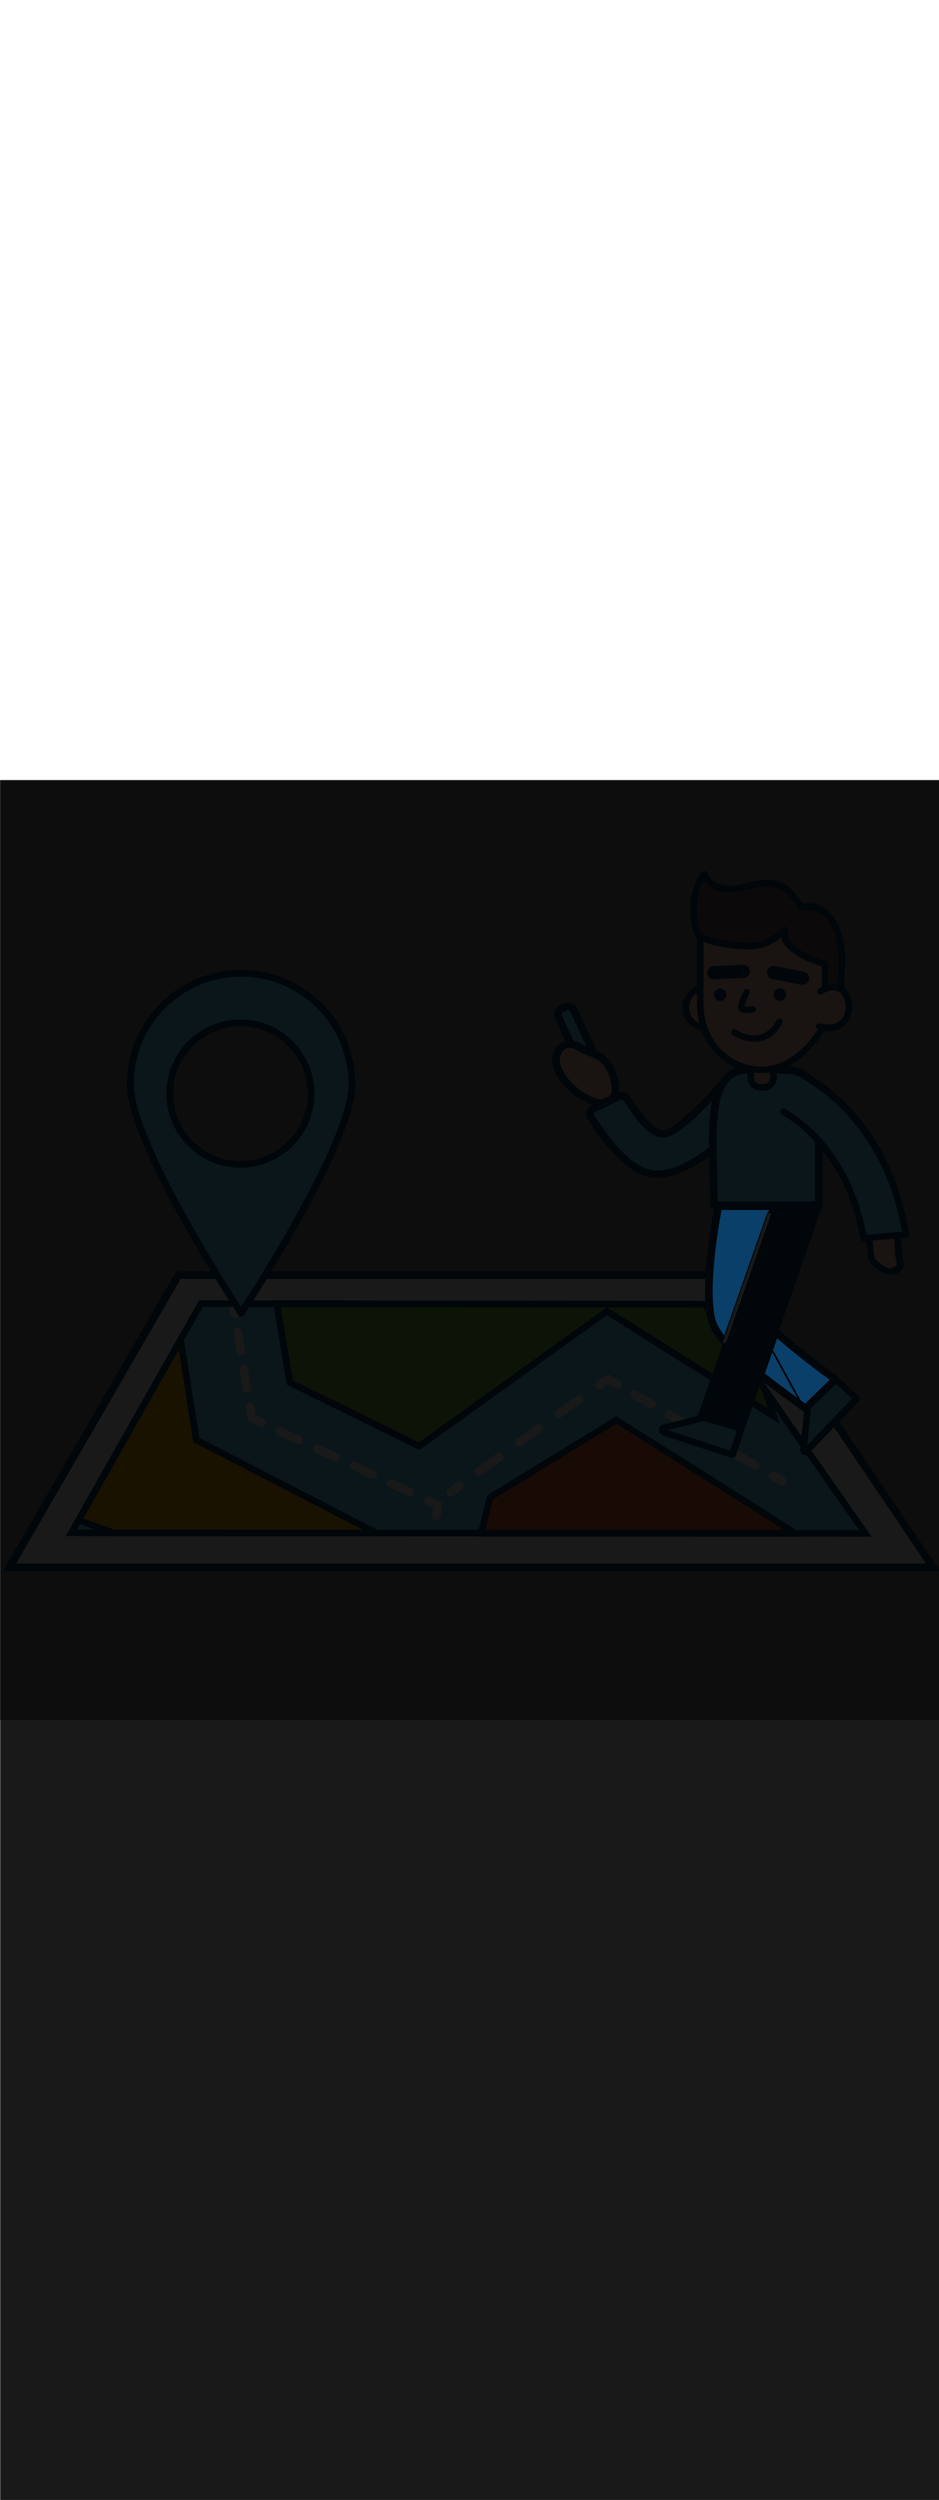 <ns0:svg xmlns:ns0="http://www.w3.org/2000/svg" version="1.1" id="Layer_1" x="0px" y="0px" viewBox="0 0 500 500" style="width: 188px;" xml:space="preserve" data-imageid="navigation-8" imageName="Navigation" class="illustrations_image"><ns0:rect x="0" y="0" width="500" height="500" fill="#808080" stroke="none"/><ns0:defs><ns0:mask id="spotlight-mask"><ns0:rect x="0" y="0" width="100%" height="100%" fill="white" opacity="0.9" /><ns0:style type="text/css" fill="black" /><ns0:style type="text/css" style="" fill="black" /><ns0:path class="st1_navigation-8" d="M 409.198 229.532 L 409.49 228.7 L 384.273 228.7 L 384.211 229.016 L 384.088 229.651 L 383.966 230.297 L 383.843 230.953 L 383.72 231.619 L 383.598 232.294 L 383.475 232.979 L 383.353 233.672 L 383.231 234.374 L 383.11 235.084 L 382.989 235.802 L 382.868 236.528 L 382.749 237.261 L 382.63 238.001 L 382.512 238.748 L 382.395 239.501 L 382.28 240.26 L 382.165 241.025 L 382.051 241.795 L 381.939 242.57 L 381.828 243.351 L 381.719 244.135 L 381.611 244.924 L 381.505 245.716 L 381.401 246.513 L 381.299 247.312 L 381.198 248.114 L 381.1 248.919 L 381.003 249.726 L 380.909 250.535 L 380.817 251.345 L 380.727 252.157 L 380.64 252.97 L 380.555 253.784 L 380.473 254.598 L 380.394 255.411 L 380.317 256.225 L 380.244 257.038 L 380.173 257.85 L 380.105 258.661 L 380.041 259.471 L 379.979 260.278 L 379.921 261.084 L 379.866 261.887 L 379.815 262.687 L 379.768 263.484 L 379.724 264.277 L 379.683 265.067 L 379.647 265.853 L 379.614 266.634 L 379.586 267.411 L 379.561 268.183 L 379.541 268.949 L 379.525 269.709 L 379.513 270.464 L 379.506 271.212 L 379.503 271.954 L 379.505 272.689 L 379.512 273.416 L 379.523 274.136 L 379.539 274.848 L 379.56 275.552 L 379.586 276.247 L 379.617 276.933 L 379.653 277.61 L 379.695 278.278 L 379.741 278.936 L 379.794 279.583 L 379.851 280.22 L 379.915 280.846 L 379.983 281.461 L 380.058 282.065 L 380.139 282.656 L 380.225 283.236 L 380.317 283.802 L 380.415 284.356 L 380.52 284.897 L 380.63 285.425 L 380.747 285.938 L 380.869 286.437 L 380.998 286.922 L 381.134 287.391 L 381.276 287.845 L 381.396 288.202 L 381.529 288.562 L 381.673 288.926 L 381.83 289.294 L 381.999 289.666 L 382.18 290.042 L 382.372 290.422 L 382.576 290.805 L 382.791 291.192 L 383.017 291.582 L 383.254 291.976 L 383.502 292.373 L 383.761 292.772 L 384.03 293.175 L 384.309 293.581 L 384.598 293.989 L 384.896 294.4 L 385.205 294.814 L 385.522 295.23 L 385.633 295.372 L 385.825 294.825 L 386.543 292.78 L 386.783 292.098 L 387.74 289.371 L 387.98 288.689 L 388.219 288.007 L 388.459 287.325 L 389.416 284.598 L 389.656 283.916 L 390.374 281.871 L 390.613 281.189 L 390.852 280.507 L 392.289 276.416 L 392.528 275.734 L 393.007 274.371 L 393.246 273.689 L 393.486 273.007 L 393.725 272.325 L 394.922 268.916 L 395.162 268.234 L 395.64 266.871 L 395.88 266.189 L 396.359 264.825 L 396.598 264.143 L 397.795 260.734 L 398.034 260.053 L 398.274 259.371 L 398.513 258.689 L 398.992 257.325 L 399.231 256.643 L 399.949 254.598 L 400.189 253.916 L 400.428 253.234 L 400.668 252.553 L 401.386 250.507 L 401.625 249.825 L 401.865 249.143 L 402.104 248.462 L 402.583 247.098 L 402.822 246.416 L 403.301 245.053 L 403.54 244.371 L 403.78 243.689 L 404.019 243.007 L 404.737 240.962 L 404.977 240.28 L 405.216 239.598 L 406.174 236.871 L 406.413 236.189 L 406.652 235.507 L 407.61 232.78 L 407.849 232.098 L 408.089 231.416 L 408.322 230.753 L 408.322 230.752 L 408.325 230.74 L 408.328 230.731 L 408.332 230.719 L 408.335 230.709 L 408.339 230.697 L 408.342 230.688 L 408.346 230.676 L 408.349 230.667 L 408.353 230.655 L 408.357 230.646 L 408.361 230.634 L 408.365 230.626 L 408.37 230.614 L 408.374 230.605 L 408.379 230.594 L 408.382 230.585 L 408.388 230.574 L 408.392 230.565 L 408.397 230.554 L 408.401 230.546 L 408.407 230.534 L 408.411 230.526 L 408.417 230.515 L 408.421 230.507 L 408.428 230.496 L 408.432 230.488 L 408.438 230.477 L 408.443 230.469 L 408.449 230.458 L 408.454 230.451 L 408.461 230.44 L 408.466 230.432 L 408.473 230.422 L 408.477 230.414 L 408.485 230.404 L 408.49 230.396 L 408.497 230.386 L 408.502 230.379 L 408.51 230.369 L 408.515 230.362 L 408.522 230.351 L 408.528 230.344 L 408.536 230.334 L 408.541 230.328 L 408.549 230.318 L 408.554 230.311 L 408.563 230.301 L 408.568 230.295 L 408.577 230.285 L 408.582 230.279 L 408.591 230.269 L 408.597 230.263 L 408.605 230.253 L 408.611 230.247 L 408.62 230.238 L 408.626 230.232 L 408.635 230.223 L 408.641 230.217 L 408.65 230.208 L 408.656 230.202 L 408.666 230.193 L 408.672 230.187 L 408.682 230.179 L 408.688 230.173 L 408.698 230.164 L 408.704 230.159 L 408.714 230.151 L 408.72 230.145 L 408.73 230.137 L 408.737 230.132 L 408.747 230.124 L 408.753 230.119 L 408.764 230.11 L 408.77 230.106 L 408.781 230.098 L 408.787 230.093 L 408.798 230.085 L 408.805 230.08 L 408.816 230.073 L 408.822 230.068 L 408.833 230.061 L 408.84 230.056 L 408.851 230.049 L 408.858 230.045 L 408.869 230.038 L 408.876 230.033 L 408.888 230.026 L 408.895 230.022 L 408.906 230.015 L 408.913 230.011 L 408.925 230.005 L 408.932 230.001 L 408.944 229.995 L 408.951 229.991 L 408.963 229.985 L 408.97 229.981 L 408.982 229.975 L 408.99 229.971 L 409.002 229.965 L 409.009 229.962 L 409.022 229.956 L 409.029 229.953 L 409.042 229.947 L 409.049 229.944 L 409.054 229.942 L 409.198 229.532 Z M 422.181 326.906 L 422.655 327.252 L 423.123 327.595 L 423.586 327.933 L 424.043 328.267 L 424.446 328.561 L 411.214 304.509 L 411.09 304.865 L 410.672 306.065 L 410.254 307.265 L 409.836 308.465 L 409.418 309.665 L 408.999 310.865 L 408.581 312.065 L 408.163 313.265 L 407.745 314.465 L 407.319 315.687 L 407.547 315.867 L 408.091 316.295 L 408.635 316.722 L 409.18 317.146 L 409.724 317.569 L 410.267 317.99 L 410.81 318.408 L 411.351 318.825 L 411.892 319.239 L 412.431 319.65 L 412.969 320.059 L 413.505 320.466 L 414.04 320.87 L 414.572 321.271 L 415.102 321.669 L 415.63 322.065 L 416.155 322.457 L 416.677 322.847 L 417.196 323.233 L 417.712 323.616 L 418.225 323.996 L 418.734 324.373 L 419.239 324.745 L 419.74 325.115 L 420.237 325.481 L 420.73 325.843 L 421.219 326.201 L 421.702 326.556 L 422.181 326.906 Z M 414.933 297.955 L 414.375 297.47 L 414.374 297.469 L 413.832 296.996 L 413.599 297.665 L 413.181 298.865 L 412.763 300.065 L 412.345 301.265 L 411.927 302.465 L 411.657 303.239 L 426.358 329.961 L 426.407 329.996 L 426.48 330.051 L 426.554 330.105 L 426.628 330.159 L 426.701 330.213 L 426.774 330.266 L 426.847 330.32 L 426.92 330.373 L 426.992 330.427 L 427.065 330.48 L 427.137 330.533 L 427.209 330.586 L 427.28 330.638 L 427.352 330.691 L 427.423 330.743 L 427.494 330.796 L 427.565 330.848 L 427.636 330.9 L 427.706 330.952 L 427.776 331.003 L 427.846 331.055 L 427.916 331.106 L 427.986 331.157 L 428.055 331.209 L 428.124 331.259 L 428.193 331.31 L 428.262 331.361 L 428.331 331.411 L 428.399 331.462 L 428.467 331.512 L 428.535 331.562 L 428.603 331.612 L 428.67 331.661 L 428.709 331.69 L 428.856 331.548 L 429.007 331.401 L 429.159 331.255 L 429.31 331.108 L 429.462 330.962 L 429.613 330.815 L 429.765 330.669 L 429.916 330.522 L 430.068 330.376 L 430.219 330.229 L 430.371 330.083 L 430.522 329.936 L 430.674 329.79 L 430.825 329.644 L 430.977 329.497 L 431.128 329.351 L 431.28 329.204 L 431.583 328.911 L 431.734 328.765 L 431.886 328.618 L 432.037 328.472 L 432.189 328.325 L 432.34 328.179 L 432.492 328.032 L 432.643 327.886 L 432.795 327.739 L 432.946 327.593 L 433.098 327.447 L 433.249 327.3 L 433.401 327.154 L 433.552 327.007 L 433.704 326.861 L 433.856 326.714 L 434.007 326.568 L 434.159 326.421 L 434.31 326.275 L 434.462 326.128 L 434.765 325.835 L 434.916 325.689 L 435.068 325.543 L 435.219 325.396 L 435.371 325.25 L 435.522 325.103 L 435.674 324.957 L 435.825 324.81 L 435.977 324.664 L 436.128 324.517 L 436.28 324.371 L 436.431 324.224 L 436.583 324.078 L 436.734 323.931 L 436.886 323.785 L 437.037 323.638 L 437.189 323.492 L 437.34 323.346 L 437.643 323.053 L 437.795 322.906 L 437.946 322.76 L 438.098 322.613 L 438.249 322.467 L 438.401 322.32 L 438.552 322.174 L 438.704 322.027 L 438.856 321.881 L 439.007 321.734 L 439.159 321.588 L 439.31 321.442 L 439.462 321.295 L 439.613 321.149 L 439.765 321.002 L 439.916 320.856 L 440.068 320.709 L 440.219 320.563 L 440.371 320.416 L 440.522 320.27 L 440.825 319.977 L 440.977 319.83 L 441.128 319.684 L 441.28 319.537 L 441.431 319.391 L 441.583 319.245 L 441.767 319.067 L 441.476 318.854 L 441.475 318.854 L 440.952 318.471 L 440.951 318.471 L 440.423 318.084 L 440.422 318.083 L 439.888 317.691 L 439.888 317.691 L 439.349 317.294 L 439.349 317.293 L 438.805 316.892 L 438.805 316.892 L 438.257 316.486 L 438.256 316.485 L 437.704 316.075 L 437.704 316.075 L 437.147 315.661 L 437.147 315.66 L 436.587 315.242 L 436.586 315.241 L 436.022 314.819 L 436.021 314.819 L 435.454 314.392 L 435.453 314.392 L 434.883 313.962 L 434.882 313.962 L 434.308 313.528 L 434.308 313.528 L 433.731 313.091 L 433.73 313.09 L 433.151 312.65 L 433.15 312.649 L 432.568 312.206 L 432.568 312.205 L 431.984 311.758 L 431.983 311.758 L 431.397 311.308 L 431.396 311.308 L 430.808 310.855 L 430.807 310.854 L 430.217 310.399 L 430.217 310.399 L 429.625 309.94 L 429.625 309.94 L 429.032 309.479 L 429.031 309.479 L 428.438 309.016 L 428.437 309.015 L 427.843 308.55 L 427.842 308.549 L 427.247 308.082 L 427.246 308.081 L 426.65 307.612 L 426.65 307.611 L 426.054 307.14 L 426.053 307.139 L 425.457 306.666 L 425.456 306.665 L 424.86 306.19 L 424.86 306.19 L 424.264 305.713 L 424.263 305.712 L 423.668 305.234 L 423.668 305.234 L 423.073 304.754 L 423.073 304.753 L 422.479 304.273 L 422.478 304.272 L 421.886 303.79 L 421.886 303.79 L 421.295 303.307 L 421.294 303.306 L 420.705 302.823 L 420.704 302.822 L 420.117 302.337 L 420.116 302.337 L 419.53 301.852 L 419.529 301.851 L 418.946 301.365 L 418.945 301.365 L 418.364 300.879 L 418.363 300.878 L 417.785 300.392 L 417.784 300.391 L 417.209 299.905 L 417.208 299.904 L 416.635 299.417 L 416.634 299.416 L 416.065 298.93 L 416.064 298.929 L 415.498 298.443 L 415.497 298.442 L 414.934 297.956 L 414.933 297.955 Z" id="element_49" fill="black" /><ns0:path class="st1_navigation-8" d="M 409.198 229.532 L 409.49 228.7 L 384.273 228.7 L 384.211 229.016 L 384.088 229.651 L 383.966 230.297 L 383.843 230.953 L 383.72 231.619 L 383.598 232.294 L 383.475 232.979 L 383.353 233.672 L 383.231 234.374 L 383.11 235.084 L 382.989 235.802 L 382.868 236.528 L 382.749 237.261 L 382.63 238.001 L 382.512 238.748 L 382.395 239.501 L 382.28 240.26 L 382.165 241.025 L 382.051 241.795 L 381.939 242.57 L 381.828 243.351 L 381.719 244.135 L 381.611 244.924 L 381.505 245.716 L 381.401 246.513 L 381.299 247.312 L 381.198 248.114 L 381.1 248.919 L 381.003 249.726 L 380.909 250.535 L 380.817 251.345 L 380.727 252.157 L 380.64 252.97 L 380.555 253.784 L 380.473 254.598 L 380.394 255.411 L 380.317 256.225 L 380.244 257.038 L 380.173 257.85 L 380.105 258.661 L 380.041 259.471 L 379.979 260.278 L 379.921 261.084 L 379.866 261.887 L 379.815 262.687 L 379.768 263.484 L 379.724 264.277 L 379.683 265.067 L 379.647 265.853 L 379.614 266.634 L 379.586 267.411 L 379.561 268.183 L 379.541 268.949 L 379.525 269.709 L 379.513 270.464 L 379.506 271.212 L 379.503 271.954 L 379.505 272.689 L 379.512 273.416 L 379.523 274.136 L 379.539 274.848 L 379.56 275.552 L 379.586 276.247 L 379.617 276.933 L 379.653 277.61 L 379.695 278.278 L 379.741 278.936 L 379.794 279.583 L 379.851 280.22 L 379.915 280.846 L 379.983 281.461 L 380.058 282.065 L 380.139 282.656 L 380.225 283.236 L 380.317 283.802 L 380.415 284.356 L 380.52 284.897 L 380.63 285.425 L 380.747 285.938 L 380.869 286.437 L 380.998 286.922 L 381.134 287.391 L 381.276 287.845 L 381.396 288.202 L 381.529 288.562 L 381.673 288.926 L 381.83 289.294 L 381.999 289.666 L 382.18 290.042 L 382.372 290.422 L 382.576 290.805 L 382.791 291.192 L 383.017 291.582 L 383.254 291.976 L 383.502 292.373 L 383.761 292.772 L 384.03 293.175 L 384.309 293.581 L 384.598 293.989 L 384.896 294.4 L 385.205 294.814 L 385.522 295.23 L 385.633 295.372 L 385.825 294.825 L 386.543 292.78 L 386.783 292.098 L 387.74 289.371 L 387.98 288.689 L 388.219 288.007 L 388.459 287.325 L 389.416 284.598 L 389.656 283.916 L 390.374 281.871 L 390.613 281.189 L 390.852 280.507 L 392.289 276.416 L 392.528 275.734 L 393.007 274.371 L 393.246 273.689 L 393.486 273.007 L 393.725 272.325 L 394.922 268.916 L 395.162 268.234 L 395.64 266.871 L 395.88 266.189 L 396.359 264.825 L 396.598 264.143 L 397.795 260.734 L 398.034 260.053 L 398.274 259.371 L 398.513 258.689 L 398.992 257.325 L 399.231 256.643 L 399.949 254.598 L 400.189 253.916 L 400.428 253.234 L 400.668 252.553 L 401.386 250.507 L 401.625 249.825 L 401.865 249.143 L 402.104 248.462 L 402.583 247.098 L 402.822 246.416 L 403.301 245.053 L 403.54 244.371 L 403.78 243.689 L 404.019 243.007 L 404.737 240.962 L 404.977 240.28 L 405.216 239.598 L 406.174 236.871 L 406.413 236.189 L 406.652 235.507 L 407.61 232.78 L 407.849 232.098 L 408.089 231.416 L 408.322 230.753 L 408.322 230.752 L 408.325 230.74 L 408.328 230.731 L 408.332 230.719 L 408.335 230.709 L 408.339 230.697 L 408.342 230.688 L 408.346 230.676 L 408.349 230.667 L 408.353 230.655 L 408.357 230.646 L 408.361 230.634 L 408.365 230.626 L 408.37 230.614 L 408.374 230.605 L 408.379 230.594 L 408.382 230.585 L 408.388 230.574 L 408.392 230.565 L 408.397 230.554 L 408.401 230.546 L 408.407 230.534 L 408.411 230.526 L 408.417 230.515 L 408.421 230.507 L 408.428 230.496 L 408.432 230.488 L 408.438 230.477 L 408.443 230.469 L 408.449 230.458 L 408.454 230.451 L 408.461 230.44 L 408.466 230.432 L 408.473 230.422 L 408.477 230.414 L 408.485 230.404 L 408.49 230.396 L 408.497 230.386 L 408.502 230.379 L 408.51 230.369 L 408.515 230.362 L 408.522 230.351 L 408.528 230.344 L 408.536 230.334 L 408.541 230.328 L 408.549 230.318 L 408.554 230.311 L 408.563 230.301 L 408.568 230.295 L 408.577 230.285 L 408.582 230.279 L 408.591 230.269 L 408.597 230.263 L 408.605 230.253 L 408.611 230.247 L 408.62 230.238 L 408.626 230.232 L 408.635 230.223 L 408.641 230.217 L 408.65 230.208 L 408.656 230.202 L 408.666 230.193 L 408.672 230.187 L 408.682 230.179 L 408.688 230.173 L 408.698 230.164 L 408.704 230.159 L 408.714 230.151 L 408.72 230.145 L 408.73 230.137 L 408.737 230.132 L 408.747 230.124 L 408.753 230.119 L 408.764 230.11 L 408.77 230.106 L 408.781 230.098 L 408.787 230.093 L 408.798 230.085 L 408.805 230.08 L 408.816 230.073 L 408.822 230.068 L 408.833 230.061 L 408.84 230.056 L 408.851 230.049 L 408.858 230.045 L 408.869 230.038 L 408.876 230.033 L 408.888 230.026 L 408.895 230.022 L 408.906 230.015 L 408.913 230.011 L 408.925 230.005 L 408.932 230.001 L 408.944 229.995 L 408.951 229.991 L 408.963 229.985 L 408.97 229.981 L 408.982 229.975 L 408.99 229.971 L 409.002 229.965 L 409.009 229.962 L 409.022 229.956 L 409.029 229.953 L 409.042 229.947 L 409.049 229.944 L 409.054 229.942 L 409.198 229.532 Z M 422.181 326.906 L 422.655 327.252 L 423.123 327.595 L 423.586 327.933 L 424.043 328.267 L 424.446 328.561 L 411.214 304.509 L 411.09 304.865 L 410.672 306.065 L 410.254 307.265 L 409.836 308.465 L 409.418 309.665 L 408.999 310.865 L 408.581 312.065 L 408.163 313.265 L 407.745 314.465 L 407.319 315.687 L 407.547 315.867 L 408.091 316.295 L 408.635 316.722 L 409.18 317.146 L 409.724 317.569 L 410.267 317.99 L 410.81 318.408 L 411.351 318.825 L 411.892 319.239 L 412.431 319.65 L 412.969 320.059 L 413.505 320.466 L 414.04 320.87 L 414.572 321.271 L 415.102 321.669 L 415.63 322.065 L 416.155 322.457 L 416.677 322.847 L 417.196 323.233 L 417.712 323.616 L 418.225 323.996 L 418.734 324.373 L 419.239 324.745 L 419.74 325.115 L 420.237 325.481 L 420.73 325.843 L 421.219 326.201 L 421.702 326.556 L 422.181 326.906 Z M 414.933 297.955 L 414.375 297.47 L 414.374 297.469 L 413.832 296.996 L 413.599 297.665 L 413.181 298.865 L 412.763 300.065 L 412.345 301.265 L 411.927 302.465 L 411.657 303.239 L 426.358 329.961 L 426.407 329.996 L 426.48 330.051 L 426.554 330.105 L 426.628 330.159 L 426.701 330.213 L 426.774 330.266 L 426.847 330.32 L 426.92 330.373 L 426.992 330.427 L 427.065 330.48 L 427.137 330.533 L 427.209 330.586 L 427.28 330.638 L 427.352 330.691 L 427.423 330.743 L 427.494 330.796 L 427.565 330.848 L 427.636 330.9 L 427.706 330.952 L 427.776 331.003 L 427.846 331.055 L 427.916 331.106 L 427.986 331.157 L 428.055 331.209 L 428.124 331.259 L 428.193 331.31 L 428.262 331.361 L 428.331 331.411 L 428.399 331.462 L 428.467 331.512 L 428.535 331.562 L 428.603 331.612 L 428.67 331.661 L 428.709 331.69 L 428.856 331.548 L 429.007 331.401 L 429.159 331.255 L 429.31 331.108 L 429.462 330.962 L 429.613 330.815 L 429.765 330.669 L 429.916 330.522 L 430.068 330.376 L 430.219 330.229 L 430.371 330.083 L 430.522 329.936 L 430.674 329.79 L 430.825 329.644 L 430.977 329.497 L 431.128 329.351 L 431.28 329.204 L 431.583 328.911 L 431.734 328.765 L 431.886 328.618 L 432.037 328.472 L 432.189 328.325 L 432.34 328.179 L 432.492 328.032 L 432.643 327.886 L 432.795 327.739 L 432.946 327.593 L 433.098 327.447 L 433.249 327.3 L 433.401 327.154 L 433.552 327.007 L 433.704 326.861 L 433.856 326.714 L 434.007 326.568 L 434.159 326.421 L 434.31 326.275 L 434.462 326.128 L 434.765 325.835 L 434.916 325.689 L 435.068 325.543 L 435.219 325.396 L 435.371 325.25 L 435.522 325.103 L 435.674 324.957 L 435.825 324.81 L 435.977 324.664 L 436.128 324.517 L 436.28 324.371 L 436.431 324.224 L 436.583 324.078 L 436.734 323.931 L 436.886 323.785 L 437.037 323.638 L 437.189 323.492 L 437.34 323.346 L 437.643 323.053 L 437.795 322.906 L 437.946 322.76 L 438.098 322.613 L 438.249 322.467 L 438.401 322.32 L 438.552 322.174 L 438.704 322.027 L 438.856 321.881 L 439.007 321.734 L 439.159 321.588 L 439.31 321.442 L 439.462 321.295 L 439.613 321.149 L 439.765 321.002 L 439.916 320.856 L 440.068 320.709 L 440.219 320.563 L 440.371 320.416 L 440.522 320.27 L 440.825 319.977 L 440.977 319.83 L 441.128 319.684 L 441.28 319.537 L 441.431 319.391 L 441.583 319.245 L 441.767 319.067 L 441.476 318.854 L 441.475 318.854 L 440.952 318.471 L 440.951 318.471 L 440.423 318.084 L 440.422 318.083 L 439.888 317.691 L 439.888 317.691 L 439.349 317.294 L 439.349 317.293 L 438.805 316.892 L 438.805 316.892 L 438.257 316.486 L 438.256 316.485 L 437.704 316.075 L 437.704 316.075 L 437.147 315.661 L 437.147 315.66 L 436.587 315.242 L 436.586 315.241 L 436.022 314.819 L 436.021 314.819 L 435.454 314.392 L 435.453 314.392 L 434.883 313.962 L 434.882 313.962 L 434.308 313.528 L 434.308 313.528 L 433.731 313.091 L 433.73 313.09 L 433.151 312.65 L 433.15 312.649 L 432.568 312.206 L 432.568 312.205 L 431.984 311.758 L 431.983 311.758 L 431.397 311.308 L 431.396 311.308 L 430.808 310.855 L 430.807 310.854 L 430.217 310.399 L 430.217 310.399 L 429.625 309.94 L 429.625 309.94 L 429.032 309.479 L 429.031 309.479 L 428.438 309.016 L 428.437 309.015 L 427.843 308.55 L 427.842 308.549 L 427.247 308.082 L 427.246 308.081 L 426.65 307.612 L 426.65 307.611 L 426.054 307.14 L 426.053 307.139 L 425.457 306.666 L 425.456 306.665 L 424.86 306.19 L 424.86 306.19 L 424.264 305.713 L 424.263 305.712 L 423.668 305.234 L 423.668 305.234 L 423.073 304.754 L 423.073 304.753 L 422.479 304.273 L 422.478 304.272 L 421.886 303.79 L 421.886 303.79 L 421.295 303.307 L 421.294 303.306 L 420.705 302.823 L 420.704 302.822 L 420.117 302.337 L 420.116 302.337 L 419.53 301.852 L 419.529 301.851 L 418.946 301.365 L 418.945 301.365 L 418.364 300.879 L 418.363 300.878 L 417.785 300.392 L 417.784 300.391 L 417.209 299.905 L 417.208 299.904 L 416.635 299.417 L 416.634 299.416 L 416.065 298.93 L 416.064 298.929 L 415.498 298.443 L 415.497 298.442 L 414.934 297.956 L 414.933 297.955 Z" id="element_49" style="" fill="black" /></ns0:mask></ns0:defs><ns0:style type="text/css">
	.st0_navigation-8{fill:#FFFFFF;}
	.st1_navigation-8{fill:#093F68;}
	.st2_navigation-8{fill:#68E1FD;}
	.st3_navigation-8{fill:#70CC40;}
	.st4_navigation-8{fill:#FFBC0E;}
	.st5_navigation-8{fill:#F56132;}
	.st6_navigation-8{fill:#FFC9B0;}
	.st7_navigation-8{fill:#725858;}
</ns0:style>
<ns0:g id="map_navigation-8">
	<ns0:polygon class="st0_navigation-8" points="496.9,418.8 5.1,418.8 95,263.4 391.9,263.4 &#09;" />
	<ns0:path class="st1_navigation-8" d="M500.6,420.8H1.6l92.2-159.4h299.1L500.6,420.8z M8.6,416.8h484.5L390.8,265.4H96.2L8.6,416.8z" />
	<ns0:polygon class="st2_navigation-8 targetColor" points="460.7,400.7 38,400.4 107,278.5 375.6,278.8 &#09;" style="fill: rgb(104, 225, 253);" />
	<ns0:path class="st0_navigation-8" d="M125,286.2c0.1,0,0.3,0,0.4,0c1.3-0.2,2.1-1.4,1.9-2.7l-0.9-5.7c-0.2-1.3-1.4-2.1-2.7-1.9s-2.1,1.4-1.9,2.7&#10;&#09;&#09;l0,0l0.9,5.7C122.9,285.4,123.9,286.2,125,286.2z" />
	<ns0:path class="st0_navigation-8" d="M129.2,324.1l-1.6-10c-0.3-1.2,0.5-2.5,1.7-2.8c1.2-0.3,2.5,0.5,2.8,1.7c0,0.1,0,0.2,0,0.3l1.6,10&#10;&#09;&#09;c0.2,1.3-0.7,2.5-1.9,2.7S129.4,325.4,129.2,324.1L129.2,324.1z M126,304.2l-1.6-10c-0.3-1.2,0.5-2.5,1.7-2.8&#10;&#09;&#09;c1.2-0.3,2.5,0.5,2.8,1.7c0,0.1,0,0.2,0,0.3l1.6,10c0.2,1.3-0.6,2.5-1.9,2.7c-0.1,0-0.3,0-0.4,0C127.2,306.1,126.2,305.3,126,304.2&#10;&#09;&#09;z" />
	<ns0:path class="st0_navigation-8" d="M139.3,344.2c1.3,0,2.3-1,2.3-2.3c0-0.9-0.5-1.8-1.3-2.1l-4.1-1.9l-0.7-4.5c-0.1-1.3-1.3-2.2-2.5-2.1&#10;&#09;&#09;c-1.3,0.1-2.2,1.3-2.1,2.5c0,0.1,0,0.2,0,0.3l0.9,5.7c0.1,0.8,0.6,1.4,1.3,1.7l5.2,2.5C138.7,344.1,139,344.2,139.3,344.2z" />
	<ns0:path class="st0_navigation-8" d="M217.1,380.8l-9.9-4.6c-1.2-0.6-1.7-1.9-1.1-3.1s1.9-1.7,3.1-1.1l9.9,4.6c1.2,0.5,1.7,1.9,1.1,3.1&#10;&#09;&#09;c-0.4,0.8-1.2,1.3-2.1,1.3C217.8,381,217.5,381,217.1,380.8z M197.4,371.6l-9.9-4.6c-1.2-0.6-1.6-1.9-1.1-3.1s1.9-1.6,3.1-1.1&#10;&#09;&#09;l9.9,4.6c1.2,0.5,1.7,1.9,1.1,3.1c-0.4,0.8-1.2,1.4-2.1,1.3C198.1,371.8,197.8,371.8,197.4,371.6z M177.7,362.4l-9.9-4.6&#10;&#09;&#09;c-1.2-0.6-1.7-1.9-1.1-3.1s1.9-1.7,3.1-1.1l0,0l9.9,4.6c1.2,0.6,1.6,1.9,1.1,3.1c-0.4,0.8-1.2,1.3-2.1,1.3&#10;&#09;&#09;C178.4,362.6,178,362.6,177.7,362.4L177.7,362.4z M158,353.2l-9.9-4.6c-1.2-0.6-1.6-1.9-1.1-3.1s1.9-1.6,3.1-1.1l9.9,4.6&#10;&#09;&#09;c1.2,0.5,1.7,1.9,1.1,3.1c-0.4,0.8-1.2,1.4-2.1,1.3C158.7,353.4,158.3,353.3,158,353.2z" />
	<ns0:path class="st0_navigation-8" d="M232.2,393.8c1.1,0,2.1-0.8,2.3-1.9l1.1-5.7c0.2-1-0.3-2.1-1.3-2.5l-5.2-2.4c-1.2-0.6-2.5-0.1-3.1,1.1&#10;&#09;&#09;s-0.1,2.5,1.1,3.1l0,0l3.6,1.7l-0.7,3.9c-0.2,1.3,0.6,2.5,1.9,2.7C231.9,393.8,232,393.8,232.2,393.8z" />
	<ns0:path class="st0_navigation-8" d="M416.5,375.3c1.3,0,2.3-1,2.3-2.3c0-0.8-0.4-1.6-1.1-2l-5-2.9c-1.1-0.6-2.5-0.3-3.2,0.8&#10;&#09;&#09;c-0.6,1.1-0.3,2.5,0.8,3.2l0,0l5,2.9C415.7,375.2,416.1,375.3,416.5,375.3z" />
	<ns0:path class="st0_navigation-8" d="M401.1,366.7l-9.2-5.4c-1.1-0.7-1.4-2.1-0.8-3.2c0.7-1.1,2-1.4,3.1-0.8l9.2,5.4c1.1,0.7,1.5,2.1,0.8,3.2&#10;&#09;&#09;c-0.4,0.7-1.2,1.1-2,1.1C401.9,367,401.5,366.9,401.1,366.7z M382.7,355.9l-9.2-5.4c-1.1-0.6-1.5-2-0.9-3.2c0.6-1.1,2-1.5,3.2-0.9&#10;&#09;&#09;c0,0,0,0,0.1,0l9.2,5.4c1.1,0.6,1.5,2.1,0.8,3.2c-0.4,0.7-1.2,1.2-2,1.2C383.5,356.2,383.1,356.1,382.7,355.9z M364.3,345l-9.2-5.4&#10;&#09;&#09;c-1.1-0.7-1.4-2.1-0.7-3.2c0.7-1,2-1.3,3-0.8l9.2,5.4c1.1,0.6,1.5,2.1,0.8,3.2c-0.4,0.7-1.2,1.2-2,1.2&#10;&#09;&#09;C365.1,345.3,364.7,345.2,364.3,345z M345.9,334.2l-9.2-5.4c-1.1-0.7-1.4-2.1-0.7-3.2c0.7-1,2-1.3,3-0.8l9.2,5.4&#10;&#09;&#09;c1.1,0.6,1.5,2.1,0.8,3.2c-0.4,0.7-1.2,1.2-2,1.2C346.7,334.5,346.3,334.4,345.9,334.2L345.9,334.2z" />
	<ns0:path class="st0_navigation-8" d="M319,324.2c0.5,0,1-0.2,1.4-0.4l3.5-2.5l3.7,2.2c1.1,0.6,2.5,0.2,3.2-0.9c0.6-1.1,0.3-2.5-0.8-3.1l-5-2.9&#10;&#09;&#09;c-0.8-0.5-1.8-0.4-2.5,0.1l-4.7,3.4c-1,0.7-1.3,2.2-0.5,3.2C317.5,323.8,318.2,324.2,319,324.2L319,324.2z" />
	<ns0:path class="st0_navigation-8" d="M253.3,369.1c-0.7-1-0.5-2.5,0.5-3.2l10.6-7.6c1-0.7,2.5-0.5,3.2,0.5s0.5,2.5-0.5,3.2l-10.6,7.6&#10;&#09;&#09;C255.5,370.4,254.1,370.2,253.3,369.1z M274.6,353.8c-0.7-1-0.5-2.5,0.5-3.2l10.6-7.6c1-0.7,2.5-0.5,3.2,0.5c0.7,1,0.5,2.5-0.5,3.2&#10;&#09;&#09;l0,0l-10.6,7.7c-0.4,0.3-0.9,0.4-1.4,0.4C275.7,354.8,275,354.5,274.6,353.8L274.6,353.8z M295.8,338.5c-0.7-1-0.5-2.5,0.5-3.2&#10;&#09;&#09;c0,0,0,0,0,0l10.6-7.7c1-0.7,2.5-0.5,3.2,0.5s0.5,2.5-0.5,3.2l0,0l-10.6,7.6c-0.4,0.3-0.9,0.4-1.4,0.4&#10;&#09;&#09;C297,339.5,296.3,339.1,295.8,338.5L295.8,338.5z" />
	<ns0:path class="st0_navigation-8" d="M239.9,381.1c0.5,0,1-0.2,1.4-0.4l4.7-3.4c1-0.7,1.3-2.2,0.5-3.2c-0.7-1-2.2-1.3-3.2-0.5l-4.7,3.4&#10;&#09;&#09;c-1,0.7-1.3,2.2-0.5,3.2C238.4,380.8,239.1,381.1,239.9,381.1L239.9,381.1z" />
	<ns0:polygon class="st3_navigation-8" points="412.1,338.4 323.3,282.6 223.3,354.3 154.4,320.4 147.5,278.6 375.6,278.8 407.3,324.3 &#09;" />
	<ns0:polygon class="st4_navigation-8" points="200.4,400.5 60.4,400.5 41.8,393.6 96.2,297.7 104.5,351 &#09;" />
	<ns0:polygon class="st5_navigation-8" points="423.6,400.7 256.2,400.6 260.8,381.6 328.2,340.4 &#09;" />
	<ns0:path class="st1_navigation-8" d="M223.4,356.4l-70.7-34.8l-7.4-44.8l231,0.3l32.3,46.2l0.1,0.4l6.4,18.7l-92-57.7L223.4,356.4z M155.9,319.3&#10;&#09;&#09;l67.2,33l100.1-71.8l85.6,53.7l-3.1-9.1l-31.1-44.5l-225.1-0.2L155.9,319.3z" />
	<ns0:path class="st1_navigation-8" d="M207.6,402.3l-147.5-0.1l-20.8-7.6l57.8-102.1l9,57.4L207.6,402.3z M60.7,398.7l132.5,0.1l-90.3-46.6&#10;&#09;&#09;l-7.7-49.2l-50.8,89.8L60.7,398.7z" />
	<ns0:path class="st1_navigation-8" d="M429.7,402.5l-175.7-0.1l5.3-21.8l68.9-42.2L429.7,402.5z M258.4,398.8l159.2,0.1l-89.4-56.5l-65.8,40.3&#10;&#09;&#09;L258.4,398.8z" />
	<ns0:path class="st1_navigation-8" d="M464.1,402.5L35,402.2l71-125.4l270.5,0.3l32.3,46.2L464.1,402.5z M41,398.7l416.4,0.3l-82.7-118.4L108,280.3&#10;&#09;&#09;L41,398.7z" />
</ns0:g>
<ns0:g id="pin_navigation-8">
	<ns0:path class="st2_navigation-8 targetColor" d="M69.4,161.8c0,32.6,59,121.8,59,121.8s59-89.2,59-121.8c0-32.6-26.4-59-59-59S69.4,129.2,69.4,161.8&#10;&#09;&#09;L69.4,161.8z M90.4,166.8c0-20.8,16.9-37.6,37.6-37.6s37.6,16.9,37.6,37.6s-16.9,37.6-37.6,37.6C107.3,204.5,90.4,187.7,90.4,166.8&#10;&#09;&#09;L90.4,166.8z" style="fill: rgb(104, 225, 253);" />
	<ns0:path class="st1_navigation-8" d="M126.9,284.6c-2.4-3.7-59.3-90.1-59.3-122.8c0-33.6,27.2-60.8,60.8-60.8c33.6,0,60.8,27.2,60.8,60.8&#10;&#09;&#09;c0,32.8-56.9,119.1-59.3,122.8c-0.5,0.8-1.6,1.1-2.5,0.5C127.3,285,127.1,284.8,126.9,284.6L126.9,284.6z M71.2,161.8&#10;&#09;&#09;c0,28.8,48,104.3,57.2,118.5c9.2-14.2,57.2-89.7,57.2-118.5c0-31.6-25.6-57.2-57.2-57.2C96.8,104.6,71.2,130.2,71.2,161.8&#10;&#09;&#09;L71.2,161.8z M88.6,166.8c0-21.8,17.7-39.4,39.4-39.4s39.4,17.7,39.4,39.4s-17.7,39.4-39.4,39.4C106.3,206.2,88.7,188.6,88.6,166.8&#10;&#09;&#09;L88.6,166.8z M92.2,166.8c0,19.8,16,35.9,35.8,35.9c19.8,0,35.9-16,35.9-35.8s-16-35.9-35.8-35.9c0,0,0,0,0,0&#10;&#09;&#09;C108.3,131,92.2,147.1,92.2,166.8L92.2,166.8z" />
</ns0:g>
<ns0:g id="character_navigation-8">
	<ns0:path class="st2_navigation-8 targetColor" d="M389.5,187.5c0,0-22.2,22.9-40.6,22c-14.9-0.7-29.2-22-34.1-30.3c-1-1.6-0.4-3.6,1.1-4.6&#10;&#09;&#09;c0.1-0.1,0.2-0.1,0.3-0.2l13.5-6.3c1.5-0.7,3.4-0.2,4.3,1.3c3.5,5.8,12.4,19.1,19.4,18.8c8.9-0.4,31.9-27.3,31.9-27.3" style="fill: rgb(104, 225, 253);" />
	<ns0:path class="st1_navigation-8" d="M349.9,211.6h-1.1c-15.7-0.7-30.2-22.1-35.8-31.2c-1.5-2.5-0.7-5.8,1.8-7.3c0.2-0.1,0.3-0.2,0.5-0.3l13.5-6.3&#10;&#09;&#09;c2.5-1.2,5.4-0.3,6.8,2c6.8,11.2,13.6,18,17.6,17.8c5.9-0.3,21.8-16.5,30.5-26.6l3,2.6c-2.4,2.8-23.8,27.6-33.3,28&#10;&#09;&#09;c-4,0.2-11.1-3.1-21.2-19.7c-0.4-0.6-1.1-0.8-1.7-0.5l-13.4,6.4c-0.3,0.2-0.6,0.5-0.7,0.8c-0.1,0.4-0.1,0.8,0.1,1.1&#10;&#09;&#09;c4.1,6.7,18.4,28.7,32.5,29.3c17.3,0.8,38.9-21.2,39.1-21.4l2.9,2.8C390,189.8,368.7,211.6,349.9,211.6z" />
	<ns0:path class="st2_navigation-8 targetColor" d="M299,121.7l1.9-0.9c1.7-0.8,3.7-0.1,4.5,1.7l15,32.4c0.8,1.7,0.1,3.7-1.7,4.5l-1.9,0.9&#10;&#09;&#09;c-1.7,0.8-3.7,0.1-4.5-1.7l-15-32.4C296.6,124.5,297.3,122.5,299,121.7z" style="fill: rgb(104, 225, 253);" />
	<ns0:path class="st1_navigation-8" d="M315.5,162.5c-2.1,0-4-1.2-4.9-3.1l-15-32.4c-1.3-2.7-0.1-5.9,2.6-7.2l1.9-0.9c1.3-0.6,2.8-0.7,4.1-0.2&#10;&#09;&#09;c1.4,0.5,2.5,1.5,3.1,2.8l15,32.4c1.3,2.7,0.1,5.9-2.6,7.2l-1.9,0.9C317.1,162.3,316.3,162.5,315.5,162.5z M302.4,122.4&#10;&#09;&#09;c-0.2,0-0.4,0-0.6,0.1l-1.9,0.9c-0.7,0.3-1,1.2-0.7,1.9c0,0,0,0,0,0l15,32.4c0.3,0.7,1.2,1,1.9,0.7c0,0,0,0,0,0l1.9-0.9&#10;&#09;&#09;c0.7-0.3,1-1.2,0.7-1.9l-15-32.4c-0.2-0.3-0.4-0.6-0.8-0.7C302.7,122.5,302.5,122.4,302.4,122.4z" />
	<ns0:path class="st6_navigation-8" d="M326.2,156.4c-1.2-3.9-3.8-7.3-7.3-9.5c-2.4-1.4-5.1-2.1-7.6-3.3c-2.7-1.3-5.3-3.2-8.3-3&#10;&#09;&#09;c-3.8,0.2-6.6,4-6.8,7.7s1.5,7.4,3.7,10.4c4.2,5.7,9.9,10,16.5,12.5c1.2,0.5,2.4,0.7,3.7,0.7c2.2-0.2,6.6-2.2,7.2-4.4&#10;&#09;&#09;C328.2,164.2,327.2,159.4,326.2,156.4z" />
	<ns0:path class="st1_navigation-8" d="M319.6,173.8c-1.3,0-2.7-0.3-3.9-0.8c-7-2.6-13.1-7.2-17.5-13.2c-3-4.1-4.4-8-4.1-11.7&#10;&#09;&#09;c0.3-4.5,3.6-9.3,8.7-9.6c2.9-0.2,5.4,1.1,7.5,2.3c0.6,0.3,1.1,0.6,1.7,0.9c1,0.4,1.9,0.8,3,1.2c1.7,0.6,3.3,1.3,4.8,2.2&#10;&#09;&#09;c3.9,2.5,6.8,6.2,8.2,10.6l0,0c0.6,1.8,2.4,7.8,1.2,12.2c-1,3.3-6.3,5.6-8.9,5.8C320.1,173.8,319.9,173.8,319.6,173.8z&#10;&#09;&#09; M303.3,142.5h-0.3c-2.7,0.2-4.8,3.2-4.9,5.9s1,5.8,3.4,9.1c3.9,5.4,9.4,9.5,15.6,11.8c0.9,0.4,1.9,0.6,2.8,0.6&#10;&#09;&#09;c2.1-0.2,5.2-2,5.5-2.9c0.7-2.6-0.1-6.9-1.1-9.9c-1.1-3.5-3.4-6.5-6.4-8.4c-1.3-0.7-2.7-1.4-4.2-1.9c-1.1-0.4-2.2-0.8-3.3-1.4&#10;&#09;&#09;c-0.6-0.3-1.2-0.6-1.9-1C306.7,143.4,305,142.5,303.3,142.5L303.3,142.5z" />
	<ns0:path class="st1_navigation-8" d="M416.2,247.6c-10.8,1.7-21.7-1.9-29.3-9.8l6.5-23.3l30.7,4.8C424.2,219.3,434.7,244.8,416.2,247.6z" />
	<ns0:path class="st1_navigation-8" d="M431.2,336.5l14-17.5c-28-20.5-45-36.3-47.4-43.5c-1.9-5.8,16.1-29.9,23.1-54.2l-36.5-3.1&#10;&#09;&#09;c-3.5,12.2-10.5,54.2-5.3,70.4C384.1,303.9,419.2,327.1,431.2,336.5z" />
	<ns0:path class="st1_navigation-8" d="M430.1,337.8c-2.1-1.6-4.9-3.7-8.1-6c-16-11.8-40.3-29.6-44.6-42.8c-5.6-17.1,2.1-60.6,5.2-71.4&#10;&#09;&#09;c0.2-0.8,1-1.3,1.8-1.3l36.5,3.1c1,0.1,1.7,0.9,1.6,1.9c0,0.1,0,0.2-0.1,0.3c-3.7,12.8-10.3,25.5-15.6,35.6&#10;&#09;&#09;c-4,7.6-8.1,15.5-7.5,17.5c2.3,6.9,19.7,22.9,46.8,42.6c0.4,0.3,0.6,0.7,0.7,1.2c0.1,0.5-0.1,0.9-0.4,1.3l-14,17.5&#10;&#09;&#09;c-0.3,0.4-0.8,0.7-1.4,0.7C430.8,338.2,430.4,338.1,430.1,337.8z M396.1,276c-1.1-3.3,1.7-8.9,7.7-20.3c5-9.5,11.1-21.1,14.8-32.9&#10;&#09;&#09;l-32.9-2.8c-3.5,13.3-9.8,52.9-4.9,68c3.9,12.1,28.6,30.2,43.4,41c2.6,1.9,4.9,3.6,6.8,5l11.8-14.8C426,307,399.5,286.2,396.1,276z&#10;&#09;&#09;" />
	<ns0:polygon class="st1_navigation-8" points="394.7,344.9 436,226.2 417.1,213.7 372.7,340.1 &#09;" />
	<ns0:path class="st1_navigation-8" d="M394.3,346.6l-22-4.8c-0.5-0.1-0.9-0.4-1.1-0.9c-0.2-0.4-0.3-1-0.1-1.4l44.4-126.4c0.3-0.9,1.3-1.4,2.2-1.1&#10;&#09;&#09;c0.1,0,0.3,0.1,0.4,0.2l19,12.5c0.7,0.4,0.9,1.3,0.7,2l-41.4,118.8c-0.2,0.7-0.9,1.2-1.6,1.2C394.5,346.7,394.4,346.7,394.3,346.6z&#10;&#09;&#09; M418,216.4l-43,122.4l18.6,4.1l40.4-116L418,216.4z" />
	<ns0:path class="st2_navigation-8 targetColor" d="M382.4,166.7c2.4-6.7,6.8-12.5,14.6-12.5h22.2c9.3,0,16.9,7.6,16.9,16.9v55.1h-55.9c0-13.4-0.8-26.7-0.4-40.1&#10;&#09;&#09;c0-5,0.5-10,1.4-14.9C381.4,169.7,381.9,168.2,382.4,166.7z" style="fill: rgb(104, 225, 253);" />
	<ns0:path class="st1_navigation-8" d="M438,228.2h-59.9v-2c0-5.5-0.1-11.1-0.3-16.5c-0.2-7.7-0.4-15.7-0.2-23.6c0-5.1,0.5-10.2,1.5-15.3&#10;&#09;&#09;c0.4-1.6,0.8-3.2,1.4-4.8l0,0c3.2-9,8.9-13.8,16.5-13.8h22.2c10.4,0,18.9,8.5,18.9,18.9V228.2z M382.1,224.2H434v-53.1&#10;&#09;&#09;c0-8.2-6.7-14.9-14.9-14.9H397c-5.8,0-10.1,3.8-12.7,11.2c-0.5,1.4-0.9,2.8-1.2,4.3c-0.9,4.8-1.4,9.6-1.4,14.5&#10;&#09;&#09;c-0.2,7.8,0,15.8,0.2,23.4C382,214.4,382.1,219.3,382.1,224.2z" />
	<ns0:path class="st7_navigation-8" d="M413.8,55.6c-4.1-1.2-8.6-0.6-12.9,0.3c-4.8,1-9.6,2.5-14.5,2.1s-10-3.2-11.3-7.9c-4.9,5.6-6,13.6-5.8,21&#10;&#09;&#09;c0,2.2,0.2,4.3,0.7,6.4c0.6,1.9,1.3,3.8,2.2,5.6c1.2,2.7,2.7,5.2,2.7,8.2c0.1,3.5,0.5,7,1.2,10.4c1.3,7.7,3.2,15.2,4.8,22.8h65.5&#10;&#09;&#09;c0,0,1.9-15.9,1.9-29.2s-5.9-31.1-22.2-27.4c-0.5-1.9-1.5-3.6-2.8-5.1c-2.1-2.8-4.8-5.1-7.9-6.6C414.8,55.9,414.3,55.8,413.8,55.6z&#10;&#09;&#09;" />
	<ns0:path class="st1_navigation-8" d="M379.3,124.9c-0.5-2.6-1.1-5.2-1.7-7.8c-1.1-4.9-2.2-10-3.1-15.1l0-0.3c-0.7-3.4-1.1-6.9-1.2-10.4&#10;&#09;&#09;c0-2.1-0.9-3.9-1.9-6c-0.2-0.5-0.5-1-0.7-1.4c-0.9-1.9-1.7-3.8-2.3-5.9c-0.5-2.2-0.8-4.5-0.8-6.8c-0.2-9.8,1.8-17.1,6.2-22.2&#10;&#09;&#09;c0.4-0.5,1.1-0.7,1.7-0.6c0.6,0.1,1.1,0.6,1.3,1.2c1.2,4.1,5.9,6.3,9.8,6.6s7.5-0.5,11.4-1.5l2.5-0.6c3.9-0.9,9-1.7,13.7-0.3l0,0&#10;&#09;&#09;c0.6,0.2,1.2,0.4,1.7,0.6c3.9,1.7,6.8,4.9,8.6,7.1c1.1,1.3,2,2.7,2.7,4.2c4.6-0.9,9.3,0.3,13,3.3c7.2,5.8,9.8,17.3,9.8,26.2&#10;&#09;&#09;c0,13.3-1.9,29.3-1.9,29.4c-0.1,0.9-0.8,1.5-1.7,1.5H381C380.2,126.3,379.4,125.7,379.3,124.9z M446.6,95.3&#10;&#09;&#09;c0-7.7-2.2-18.5-8.4-23.4c-3.2-2.5-7.1-3.3-11.6-2.3c-0.5,0.1-0.9,0-1.3-0.2c-0.4-0.2-0.7-0.6-0.8-1.1c-0.5-1.6-1.3-3.1-2.5-4.4&#10;&#09;&#09;c-2.5-3.1-4.8-5-7.3-6.1c-0.4-0.2-0.9-0.4-1.4-0.5l0,0c-3.9-1.2-8.5-0.4-12,0.3c-0.8,0.2-1.6,0.4-2.5,0.5c-4,0.9-8.2,1.9-12.5,1.5&#10;&#09;&#09;s-9-2.4-11.5-6.2c-2.7,4.3-3.9,10.1-3.7,17.6c0,2,0.2,4,0.7,6c0.5,1.8,1.2,3.6,2,5.3l0.7,1.4c1.1,2.3,2.2,4.6,2.2,7.5&#10;&#09;&#09;c0.1,3.3,0.5,6.6,1.1,9.8l0,0.3c0.9,5,2,10,3.1,14.9c0.5,2.2,1,4.3,1.4,6.5h62.5C445.3,118.5,446.6,106,446.6,95.3z M413.8,55.6&#10;&#09;&#09;L413.8,55.6z" />
	<ns0:path class="st6_navigation-8" d="M409.7,163.5H402c-1.2,0-2.2-1-2.2-2.2v-9.9l0,0h12.1l0,0v9.9C411.9,162.5,410.9,163.5,409.7,163.5&#10;&#09;&#09;L409.7,163.5z" />
	<ns0:path class="st1_navigation-8" d="M398,158.3v-7c0-1,0.8-1.7,1.8-1.8h12.1c1,0,1.8,0.8,1.8,1.8v7c0,3.8-3.1,6.9-6.9,6.9h-1.8&#10;&#09;&#09;C401.1,165.2,398,162.2,398,158.3L398,158.3z M401.5,153.1v5.2c0,1.9,1.5,3.4,3.4,3.4l0,0h1.8c1.9,0,3.4-1.5,3.4-3.4l0,0v-5.2&#10;&#09;&#09;L401.5,153.1z" />
	<ns0:ellipse class="st6_navigation-8" cx="374.4" cy="121.1" rx="9.1" ry="10.2" />
	<ns0:path class="st1_navigation-8" d="M363.5,121.1c0-6.6,4.9-11.9,10.9-11.9s10.8,5.3,10.8,11.9s-4.9,11.9-10.8,11.9S363.5,127.7,363.5,121.1z&#10;&#09;&#09; M367,121.1c0,4.6,3.3,8.4,7.4,8.4s7.4-3.8,7.4-8.4s-3.3-8.4-7.4-8.4S367,116.4,367,121.1z" />
	<ns0:path class="st6_navigation-8" d="M406.2,154.2c20,0,37.8-24.6,37.8-44.3l-4.8,1.8l0.2-13.9c0,0-25-6.6-21.7-18.2c0,0-7.3,8.7-17.9,8.7&#10;&#09;&#09;c-19.4,0-27-5.2-27-5.2v35.5C372.9,138.3,386.2,154.2,406.2,154.2z" />
	<ns0:path class="st1_navigation-8" d="M371.1,118.6V83.1c0-1,0.8-1.7,1.8-1.7c0.3,0,0.7,0.1,1,0.3c0.1,0,7.5,4.8,26,4.9l0,0c9.5,0,16.4-8,16.5-8.1&#10;&#09;&#09;c0.6-0.7,1.7-0.8,2.5-0.1c0.5,0.4,0.7,1.1,0.5,1.8c-0.5,1.6-0.2,3.3,0.6,4.7c4,7.1,19.7,11.3,19.8,11.3c0.8,0.2,1.3,0.9,1.3,1.7&#10;&#09;&#09;l-0.1,11.3l2.4-0.9c0.5-0.2,1.1-0.1,1.6,0.2c0.5,0.3,0.8,0.9,0.8,1.4c0,20.3-18.6,46-39.6,46C385.9,156,371.1,140.3,371.1,118.6z&#10;&#09;&#09; M439.9,113.4c-0.5,0.2-1.2,0.1-1.6-0.2c-0.5-0.3-0.8-0.9-0.7-1.4l0.1-12.6c-4.1-1.2-16.6-5.5-20.7-12.6c-0.5-0.9-0.9-1.8-1.1-2.8&#10;&#09;&#09;c-3.3,2.7-9,6.3-16,6.3h-0.1c-13.5,0-21.4-2.5-25.2-4.1v32.7c0,19.6,13.3,33.8,31.6,33.8c15.3,0,34.5-18.5,36-40L439.9,113.4z" />
	<ns0:ellipse class="st1_navigation-8" cx="415.2" cy="114.2" rx="3.3" ry="3.3" />
	<ns0:circle class="st1_navigation-8" cx="383.5" cy="114.2" r="3.3" />
	<ns0:path class="st1_navigation-8" d="M397.7,124c1.1,0,2.2-0.1,3.3-0.3c1-0.1,1.6-1,1.5-1.9c-0.1-1-1-1.6-1.9-1.5c-0.1,0-0.1,0-0.2,0&#10;&#09;&#09;c-1.3,0.2-2.7,0.3-4,0.2c0.6-2.4,1.5-4.7,2.7-6.8c0.4-0.9,0.1-1.9-0.7-2.4c-0.9-0.4-1.9-0.1-2.3,0.7c0,0,0,0,0,0&#10;&#09;&#09;c-1.5,2.9-3.9,8-2.8,10.3c0.3,0.7,0.9,1.2,1.7,1.4C395.8,123.9,396.7,124,397.7,124z" />
	<ns0:path class="st1_navigation-8" d="M427.4,108.9c1.9,0,3.5-1.6,3.5-3.5c0-1.7-1.2-3.1-2.8-3.4l-15.4-3c-1.9-0.4-3.8,0.8-4.2,2.7&#10;&#09;&#09;c-0.4,1.9,0.8,3.8,2.7,4.2c0.1,0,0.1,0,0.2,0l15.4,3C427,108.9,427.2,108.9,427.4,108.9z" />
	<ns0:path class="st1_navigation-8" d="M380.1,106h0.2l15.7-0.7c1.9-0.1,3.4-1.7,3.3-3.7c-0.1-1.9-1.7-3.4-3.6-3.3c0,0,0,0-0.1,0L380,99&#10;&#09;&#09;c-1.9,0-3.5,1.6-3.4,3.6C376.6,104.5,378.2,106,380.1,106L380.1,106z" />
	<ns0:path class="st6_navigation-8" d="M436.9,112.4c0,0,8.7-6,13.4,1.7s0.2,21-14.2,17.1" />
	<ns0:path class="st1_navigation-8" d="M440.9,133.7c4,0.2,7.9-1.6,10.3-4.8c3.3-4.6,3.5-10.8,0.6-15.6c-1.3-2.3-3.5-4-6.1-4.6&#10;&#09;&#09;c-4.8-1-9.6,2.2-9.8,2.3c-0.8,0.6-1,1.6-0.4,2.4c0.6,0.8,1.6,1,2.4,0.4l0,0c0,0,3.7-2.5,7.1-1.8c1.6,0.4,3,1.5,3.8,3&#10;&#09;&#09;c2.2,3.7,2,8.2-0.4,11.7c-2.4,3.2-6.6,4.2-11.9,2.8c-0.9-0.2-1.9,0.3-2.1,1.2c-0.2,0.9,0.3,1.9,1.2,2.1&#10;&#09;&#09;C437.3,133.4,439.1,133.7,440.9,133.7z" />
	<ns0:path class="st1_navigation-8" d="M401.6,139.3c1.2,0,2.4-0.1,3.6-0.4c4.7-1.1,8.5-4.3,11.4-9.5c0.5-0.8,0.2-1.9-0.6-2.4c0,0,0,0,0,0&#10;&#09;&#09;c-0.8-0.5-1.9-0.2-2.4,0.7c-2.4,4.3-5.5,6.9-9.2,7.8c-6.2,1.5-12.2-2.6-12.3-2.6c-0.8-0.6-1.9-0.4-2.4,0.4&#10;&#09;&#09;c-0.6,0.8-0.4,1.9,0.4,2.4C393.6,137.9,397.6,139.2,401.6,139.3z" />
	<ns0:path class="st2_navigation-8 targetColor" d="M394.7,344.9L390,359l-36.6-12c-0.7-0.2-1-0.9-0.8-1.6c0.1-0.4,0.5-0.7,0.9-0.8l21.3-5.4L394.7,344.9z" style="fill: rgb(104, 225, 253);" />
	<ns0:path class="st1_navigation-8" d="M389.5,360.6l-36.6-12c-1.6-0.5-2.4-2.3-1.9-3.8c0.3-0.9,1.1-1.7,2.1-1.9l21.3-5.4c0.3-0.1,0.6-0.1,0.9,0&#10;&#09;&#09;l19.9,5.8c0.5,0.1,0.8,0.4,1.1,0.9c0.2,0.4,0.3,0.9,0.1,1.4l-4.7,14C391.4,360.4,390.4,360.9,389.5,360.6&#10;&#09;&#09;C389.5,360.6,389.5,360.6,389.5,360.6L389.5,360.6z M374.8,341l-19.2,4.8l33.3,10.9l3.5-10.6L374.8,341z" />
	<ns0:path class="st2_navigation-8 targetColor" d="M445.2,318.9l11.1,10.1l-26.9,28c-0.3,0.4-0.9,0.4-1.3,0c-0.2-0.2-0.3-0.5-0.3-0.7l2.3-22.9L445.2,318.9z" style="fill: rgb(104, 225, 253);" />
	<ns0:path class="st1_navigation-8" d="M427.6,358.9c-1-0.5-1.6-1.5-1.5-2.7l2.3-22.9c0-0.4,0.2-0.8,0.5-1.1l15-14.5c0.7-0.6,1.7-0.6,2.4,0l11.1,10.1&#10;&#09;&#09;c0.4,0.3,0.6,0.8,0.6,1.2c0,0.5-0.2,0.9-0.5,1.3l-26.9,28c-0.5,0.5-1.2,0.8-1.9,0.8C428.4,359.1,428,359,427.6,358.9z M445.2,321.3&#10;&#09;&#09;l-13.4,12.9l-2,19.8l23.9-25L445.2,321.3z" />
	<ns0:path class="st6_navigation-8" d="M462.6,238.3c0,0,0.2,15.6,2.5,18.2c2.3,2.5,7,5.5,9.3,5.1s5.1-1.7,4.9-4s-1-4.7-1-7.6s-1.1-14.2-1.1-14.2&#10;&#09;&#09;L462.6,238.3z" />
	<ns0:path class="st1_navigation-8" d="M474.8,263.2c-3.5,0.6-8.8-3.4-10.9-5.6c-2.6-2.8-3-15.5-3-19.3c0-0.9,0.6-1.6,1.5-1.8l14.6-2.5&#10;&#09;&#09;c0.5-0.1,1,0,1.4,0.3c0.4,0.3,0.6,0.7,0.7,1.2c0,0.5,1.1,11.4,1.1,14.4c0,1.5,0.2,3,0.6,4.4c0.2,1,0.4,2,0.5,3c0,0.1,0,0.3,0,0.4&#10;&#09;&#09;C481.1,260.4,478.7,262.5,474.8,263.2z M464.4,239.7c0.2,6.9,1,14.4,2,15.5c2.4,2.6,6.4,4.8,7.7,4.5c1.7-0.3,3.5-1.2,3.4-2.1&#10;&#09;&#09;c-0.1-0.8-0.2-1.7-0.4-2.6c-0.4-1.7-0.6-3.4-0.6-5.1c0-2.1-0.6-8.8-0.9-12.1L464.4,239.7z" />
	<ns0:path class="st2_navigation-8 targetColor" d="M417,176.4c10.6,6,35.5,24.4,43,67.4l22.4-1.9c0-0.7-0.1-1.3-0.2-1.9c-8.7-49.8-37.5-73.2-52.5-82.2" style="fill: rgb(104, 225, 253);" />
	<ns0:path class="st1_navigation-8" d="M484,241.9L484,241.9c0-0.2-0.1-1.5-0.2-2.2c-8.7-49.9-37.1-73.7-53.3-83.4c-0.8-0.5-1.9-0.2-2.4,0.6&#10;&#09;&#09;c0,0,0,0,0,0c-0.6,0.8-0.4,2,0.3,2.6c15.7,9.4,43.5,32.2,51.9,80.8l0,0l-19,1.6c-8-42.7-33-61.1-43.5-67.1c-0.9-0.4-1.9,0.1-2.3,1&#10;&#09;&#09;c-0.3,0.7-0.1,1.5,0.5,2c10.2,5.8,34.7,23.9,42.1,66.2c0.2,0.9,1,1.5,1.9,1.4l22.4-1.9C483.3,243.4,484,242.7,484,241.9z" />
	<ns0:path class="st0_navigation-8" d="M385.9,299.6c0.4,0,0.7-0.2,0.8-0.6l23.7-67.5c0.2-0.5-0.1-0.9-0.5-1.1c-0.5-0.2-1,0.1-1.1,0.5l-23.7,67.5&#10;&#09;&#09;c-0.2,0.5,0.1,1,0.5,1.1C385.7,299.6,385.8,299.6,385.9,299.6z" />
</ns0:g>
<ns0:rect x="0" y="0" width="100%" height="100%" fill="black" mask="url(#spotlight-mask)" /><ns0:g id="highlighted-segment"><ns0:style type="text/css" /><ns0:style type="text/css" style="">
	.st0_navigation-8{fill:#FFFFFF;}
	.st1_navigation-8{fill:#093F68;}
	.st2_navigation-8{fill:#68E1FD;}
	.st3_navigation-8{fill:#70CC40;}
	.st4_navigation-8{fill:#FFBC0E;}
	.st5_navigation-8{fill:#F56132;}
	.st6_navigation-8{fill:#FFC9B0;}
	.st7_navigation-8{fill:#725858;}
</ns0:style><ns0:path class="st1_navigation-8" d="M 409.198 229.532 L 409.49 228.7 L 384.273 228.7 L 384.211 229.016 L 384.088 229.651 L 383.966 230.297 L 383.843 230.953 L 383.72 231.619 L 383.598 232.294 L 383.475 232.979 L 383.353 233.672 L 383.231 234.374 L 383.11 235.084 L 382.989 235.802 L 382.868 236.528 L 382.749 237.261 L 382.63 238.001 L 382.512 238.748 L 382.395 239.501 L 382.28 240.26 L 382.165 241.025 L 382.051 241.795 L 381.939 242.57 L 381.828 243.351 L 381.719 244.135 L 381.611 244.924 L 381.505 245.716 L 381.401 246.513 L 381.299 247.312 L 381.198 248.114 L 381.1 248.919 L 381.003 249.726 L 380.909 250.535 L 380.817 251.345 L 380.727 252.157 L 380.64 252.97 L 380.555 253.784 L 380.473 254.598 L 380.394 255.411 L 380.317 256.225 L 380.244 257.038 L 380.173 257.85 L 380.105 258.661 L 380.041 259.471 L 379.979 260.278 L 379.921 261.084 L 379.866 261.887 L 379.815 262.687 L 379.768 263.484 L 379.724 264.277 L 379.683 265.067 L 379.647 265.853 L 379.614 266.634 L 379.586 267.411 L 379.561 268.183 L 379.541 268.949 L 379.525 269.709 L 379.513 270.464 L 379.506 271.212 L 379.503 271.954 L 379.505 272.689 L 379.512 273.416 L 379.523 274.136 L 379.539 274.848 L 379.56 275.552 L 379.586 276.247 L 379.617 276.933 L 379.653 277.61 L 379.695 278.278 L 379.741 278.936 L 379.794 279.583 L 379.851 280.22 L 379.915 280.846 L 379.983 281.461 L 380.058 282.065 L 380.139 282.656 L 380.225 283.236 L 380.317 283.802 L 380.415 284.356 L 380.52 284.897 L 380.63 285.425 L 380.747 285.938 L 380.869 286.437 L 380.998 286.922 L 381.134 287.391 L 381.276 287.845 L 381.396 288.202 L 381.529 288.562 L 381.673 288.926 L 381.83 289.294 L 381.999 289.666 L 382.18 290.042 L 382.372 290.422 L 382.576 290.805 L 382.791 291.192 L 383.017 291.582 L 383.254 291.976 L 383.502 292.373 L 383.761 292.772 L 384.03 293.175 L 384.309 293.581 L 384.598 293.989 L 384.896 294.4 L 385.205 294.814 L 385.522 295.23 L 385.633 295.372 L 385.825 294.825 L 386.543 292.78 L 386.783 292.098 L 387.74 289.371 L 387.98 288.689 L 388.219 288.007 L 388.459 287.325 L 389.416 284.598 L 389.656 283.916 L 390.374 281.871 L 390.613 281.189 L 390.852 280.507 L 392.289 276.416 L 392.528 275.734 L 393.007 274.371 L 393.246 273.689 L 393.486 273.007 L 393.725 272.325 L 394.922 268.916 L 395.162 268.234 L 395.64 266.871 L 395.88 266.189 L 396.359 264.825 L 396.598 264.143 L 397.795 260.734 L 398.034 260.053 L 398.274 259.371 L 398.513 258.689 L 398.992 257.325 L 399.231 256.643 L 399.949 254.598 L 400.189 253.916 L 400.428 253.234 L 400.668 252.553 L 401.386 250.507 L 401.625 249.825 L 401.865 249.143 L 402.104 248.462 L 402.583 247.098 L 402.822 246.416 L 403.301 245.053 L 403.54 244.371 L 403.78 243.689 L 404.019 243.007 L 404.737 240.962 L 404.977 240.28 L 405.216 239.598 L 406.174 236.871 L 406.413 236.189 L 406.652 235.507 L 407.61 232.78 L 407.849 232.098 L 408.089 231.416 L 408.322 230.753 L 408.322 230.752 L 408.325 230.74 L 408.328 230.731 L 408.332 230.719 L 408.335 230.709 L 408.339 230.697 L 408.342 230.688 L 408.346 230.676 L 408.349 230.667 L 408.353 230.655 L 408.357 230.646 L 408.361 230.634 L 408.365 230.626 L 408.37 230.614 L 408.374 230.605 L 408.379 230.594 L 408.382 230.585 L 408.388 230.574 L 408.392 230.565 L 408.397 230.554 L 408.401 230.546 L 408.407 230.534 L 408.411 230.526 L 408.417 230.515 L 408.421 230.507 L 408.428 230.496 L 408.432 230.488 L 408.438 230.477 L 408.443 230.469 L 408.449 230.458 L 408.454 230.451 L 408.461 230.44 L 408.466 230.432 L 408.473 230.422 L 408.477 230.414 L 408.485 230.404 L 408.49 230.396 L 408.497 230.386 L 408.502 230.379 L 408.51 230.369 L 408.515 230.362 L 408.522 230.351 L 408.528 230.344 L 408.536 230.334 L 408.541 230.328 L 408.549 230.318 L 408.554 230.311 L 408.563 230.301 L 408.568 230.295 L 408.577 230.285 L 408.582 230.279 L 408.591 230.269 L 408.597 230.263 L 408.605 230.253 L 408.611 230.247 L 408.62 230.238 L 408.626 230.232 L 408.635 230.223 L 408.641 230.217 L 408.65 230.208 L 408.656 230.202 L 408.666 230.193 L 408.672 230.187 L 408.682 230.179 L 408.688 230.173 L 408.698 230.164 L 408.704 230.159 L 408.714 230.151 L 408.72 230.145 L 408.73 230.137 L 408.737 230.132 L 408.747 230.124 L 408.753 230.119 L 408.764 230.11 L 408.77 230.106 L 408.781 230.098 L 408.787 230.093 L 408.798 230.085 L 408.805 230.08 L 408.816 230.073 L 408.822 230.068 L 408.833 230.061 L 408.84 230.056 L 408.851 230.049 L 408.858 230.045 L 408.869 230.038 L 408.876 230.033 L 408.888 230.026 L 408.895 230.022 L 408.906 230.015 L 408.913 230.011 L 408.925 230.005 L 408.932 230.001 L 408.944 229.995 L 408.951 229.991 L 408.963 229.985 L 408.97 229.981 L 408.982 229.975 L 408.99 229.971 L 409.002 229.965 L 409.009 229.962 L 409.022 229.956 L 409.029 229.953 L 409.042 229.947 L 409.049 229.944 L 409.054 229.942 L 409.198 229.532 Z M 422.181 326.906 L 422.655 327.252 L 423.123 327.595 L 423.586 327.933 L 424.043 328.267 L 424.446 328.561 L 411.214 304.509 L 411.09 304.865 L 410.672 306.065 L 410.254 307.265 L 409.836 308.465 L 409.418 309.665 L 408.999 310.865 L 408.581 312.065 L 408.163 313.265 L 407.745 314.465 L 407.319 315.687 L 407.547 315.867 L 408.091 316.295 L 408.635 316.722 L 409.18 317.146 L 409.724 317.569 L 410.267 317.99 L 410.81 318.408 L 411.351 318.825 L 411.892 319.239 L 412.431 319.65 L 412.969 320.059 L 413.505 320.466 L 414.04 320.87 L 414.572 321.271 L 415.102 321.669 L 415.63 322.065 L 416.155 322.457 L 416.677 322.847 L 417.196 323.233 L 417.712 323.616 L 418.225 323.996 L 418.734 324.373 L 419.239 324.745 L 419.74 325.115 L 420.237 325.481 L 420.73 325.843 L 421.219 326.201 L 421.702 326.556 L 422.181 326.906 Z M 414.933 297.955 L 414.375 297.47 L 414.374 297.469 L 413.832 296.996 L 413.599 297.665 L 413.181 298.865 L 412.763 300.065 L 412.345 301.265 L 411.927 302.465 L 411.657 303.239 L 426.358 329.961 L 426.407 329.996 L 426.48 330.051 L 426.554 330.105 L 426.628 330.159 L 426.701 330.213 L 426.774 330.266 L 426.847 330.32 L 426.92 330.373 L 426.992 330.427 L 427.065 330.48 L 427.137 330.533 L 427.209 330.586 L 427.28 330.638 L 427.352 330.691 L 427.423 330.743 L 427.494 330.796 L 427.565 330.848 L 427.636 330.9 L 427.706 330.952 L 427.776 331.003 L 427.846 331.055 L 427.916 331.106 L 427.986 331.157 L 428.055 331.209 L 428.124 331.259 L 428.193 331.31 L 428.262 331.361 L 428.331 331.411 L 428.399 331.462 L 428.467 331.512 L 428.535 331.562 L 428.603 331.612 L 428.67 331.661 L 428.709 331.69 L 428.856 331.548 L 429.007 331.401 L 429.159 331.255 L 429.31 331.108 L 429.462 330.962 L 429.613 330.815 L 429.765 330.669 L 429.916 330.522 L 430.068 330.376 L 430.219 330.229 L 430.371 330.083 L 430.522 329.936 L 430.674 329.79 L 430.825 329.644 L 430.977 329.497 L 431.128 329.351 L 431.28 329.204 L 431.583 328.911 L 431.734 328.765 L 431.886 328.618 L 432.037 328.472 L 432.189 328.325 L 432.34 328.179 L 432.492 328.032 L 432.643 327.886 L 432.795 327.739 L 432.946 327.593 L 433.098 327.447 L 433.249 327.3 L 433.401 327.154 L 433.552 327.007 L 433.704 326.861 L 433.856 326.714 L 434.007 326.568 L 434.159 326.421 L 434.31 326.275 L 434.462 326.128 L 434.765 325.835 L 434.916 325.689 L 435.068 325.543 L 435.219 325.396 L 435.371 325.25 L 435.522 325.103 L 435.674 324.957 L 435.825 324.81 L 435.977 324.664 L 436.128 324.517 L 436.28 324.371 L 436.431 324.224 L 436.583 324.078 L 436.734 323.931 L 436.886 323.785 L 437.037 323.638 L 437.189 323.492 L 437.34 323.346 L 437.643 323.053 L 437.795 322.906 L 437.946 322.76 L 438.098 322.613 L 438.249 322.467 L 438.401 322.32 L 438.552 322.174 L 438.704 322.027 L 438.856 321.881 L 439.007 321.734 L 439.159 321.588 L 439.31 321.442 L 439.462 321.295 L 439.613 321.149 L 439.765 321.002 L 439.916 320.856 L 440.068 320.709 L 440.219 320.563 L 440.371 320.416 L 440.522 320.27 L 440.825 319.977 L 440.977 319.83 L 441.128 319.684 L 441.28 319.537 L 441.431 319.391 L 441.583 319.245 L 441.767 319.067 L 441.476 318.854 L 441.475 318.854 L 440.952 318.471 L 440.951 318.471 L 440.423 318.084 L 440.422 318.083 L 439.888 317.691 L 439.888 317.691 L 439.349 317.294 L 439.349 317.293 L 438.805 316.892 L 438.805 316.892 L 438.257 316.486 L 438.256 316.485 L 437.704 316.075 L 437.704 316.075 L 437.147 315.661 L 437.147 315.66 L 436.587 315.242 L 436.586 315.241 L 436.022 314.819 L 436.021 314.819 L 435.454 314.392 L 435.453 314.392 L 434.883 313.962 L 434.882 313.962 L 434.308 313.528 L 434.308 313.528 L 433.731 313.091 L 433.73 313.09 L 433.151 312.65 L 433.15 312.649 L 432.568 312.206 L 432.568 312.205 L 431.984 311.758 L 431.983 311.758 L 431.397 311.308 L 431.396 311.308 L 430.808 310.855 L 430.807 310.854 L 430.217 310.399 L 430.217 310.399 L 429.625 309.94 L 429.625 309.94 L 429.032 309.479 L 429.031 309.479 L 428.438 309.016 L 428.437 309.015 L 427.843 308.55 L 427.842 308.549 L 427.247 308.082 L 427.246 308.081 L 426.65 307.612 L 426.65 307.611 L 426.054 307.14 L 426.053 307.139 L 425.457 306.666 L 425.456 306.665 L 424.86 306.19 L 424.86 306.19 L 424.264 305.713 L 424.263 305.712 L 423.668 305.234 L 423.668 305.234 L 423.073 304.754 L 423.073 304.753 L 422.479 304.273 L 422.478 304.272 L 421.886 303.79 L 421.886 303.79 L 421.295 303.307 L 421.294 303.306 L 420.705 302.823 L 420.704 302.822 L 420.117 302.337 L 420.116 302.337 L 419.53 301.852 L 419.529 301.851 L 418.946 301.365 L 418.945 301.365 L 418.364 300.879 L 418.363 300.878 L 417.785 300.392 L 417.784 300.391 L 417.209 299.905 L 417.208 299.904 L 416.635 299.417 L 416.634 299.416 L 416.065 298.93 L 416.064 298.929 L 415.498 298.443 L 415.497 298.442 L 414.934 297.956 L 414.933 297.955 Z" id="element_49" /><ns0:path class="st1_navigation-8" d="M 409.198 229.532 L 409.49 228.7 L 384.273 228.7 L 384.211 229.016 L 384.088 229.651 L 383.966 230.297 L 383.843 230.953 L 383.72 231.619 L 383.598 232.294 L 383.475 232.979 L 383.353 233.672 L 383.231 234.374 L 383.11 235.084 L 382.989 235.802 L 382.868 236.528 L 382.749 237.261 L 382.63 238.001 L 382.512 238.748 L 382.395 239.501 L 382.28 240.26 L 382.165 241.025 L 382.051 241.795 L 381.939 242.57 L 381.828 243.351 L 381.719 244.135 L 381.611 244.924 L 381.505 245.716 L 381.401 246.513 L 381.299 247.312 L 381.198 248.114 L 381.1 248.919 L 381.003 249.726 L 380.909 250.535 L 380.817 251.345 L 380.727 252.157 L 380.64 252.97 L 380.555 253.784 L 380.473 254.598 L 380.394 255.411 L 380.317 256.225 L 380.244 257.038 L 380.173 257.85 L 380.105 258.661 L 380.041 259.471 L 379.979 260.278 L 379.921 261.084 L 379.866 261.887 L 379.815 262.687 L 379.768 263.484 L 379.724 264.277 L 379.683 265.067 L 379.647 265.853 L 379.614 266.634 L 379.586 267.411 L 379.561 268.183 L 379.541 268.949 L 379.525 269.709 L 379.513 270.464 L 379.506 271.212 L 379.503 271.954 L 379.505 272.689 L 379.512 273.416 L 379.523 274.136 L 379.539 274.848 L 379.56 275.552 L 379.586 276.247 L 379.617 276.933 L 379.653 277.61 L 379.695 278.278 L 379.741 278.936 L 379.794 279.583 L 379.851 280.22 L 379.915 280.846 L 379.983 281.461 L 380.058 282.065 L 380.139 282.656 L 380.225 283.236 L 380.317 283.802 L 380.415 284.356 L 380.52 284.897 L 380.63 285.425 L 380.747 285.938 L 380.869 286.437 L 380.998 286.922 L 381.134 287.391 L 381.276 287.845 L 381.396 288.202 L 381.529 288.562 L 381.673 288.926 L 381.83 289.294 L 381.999 289.666 L 382.18 290.042 L 382.372 290.422 L 382.576 290.805 L 382.791 291.192 L 383.017 291.582 L 383.254 291.976 L 383.502 292.373 L 383.761 292.772 L 384.03 293.175 L 384.309 293.581 L 384.598 293.989 L 384.896 294.4 L 385.205 294.814 L 385.522 295.23 L 385.633 295.372 L 385.825 294.825 L 386.543 292.78 L 386.783 292.098 L 387.74 289.371 L 387.98 288.689 L 388.219 288.007 L 388.459 287.325 L 389.416 284.598 L 389.656 283.916 L 390.374 281.871 L 390.613 281.189 L 390.852 280.507 L 392.289 276.416 L 392.528 275.734 L 393.007 274.371 L 393.246 273.689 L 393.486 273.007 L 393.725 272.325 L 394.922 268.916 L 395.162 268.234 L 395.64 266.871 L 395.88 266.189 L 396.359 264.825 L 396.598 264.143 L 397.795 260.734 L 398.034 260.053 L 398.274 259.371 L 398.513 258.689 L 398.992 257.325 L 399.231 256.643 L 399.949 254.598 L 400.189 253.916 L 400.428 253.234 L 400.668 252.553 L 401.386 250.507 L 401.625 249.825 L 401.865 249.143 L 402.104 248.462 L 402.583 247.098 L 402.822 246.416 L 403.301 245.053 L 403.54 244.371 L 403.78 243.689 L 404.019 243.007 L 404.737 240.962 L 404.977 240.28 L 405.216 239.598 L 406.174 236.871 L 406.413 236.189 L 406.652 235.507 L 407.61 232.78 L 407.849 232.098 L 408.089 231.416 L 408.322 230.753 L 408.322 230.752 L 408.325 230.74 L 408.328 230.731 L 408.332 230.719 L 408.335 230.709 L 408.339 230.697 L 408.342 230.688 L 408.346 230.676 L 408.349 230.667 L 408.353 230.655 L 408.357 230.646 L 408.361 230.634 L 408.365 230.626 L 408.37 230.614 L 408.374 230.605 L 408.379 230.594 L 408.382 230.585 L 408.388 230.574 L 408.392 230.565 L 408.397 230.554 L 408.401 230.546 L 408.407 230.534 L 408.411 230.526 L 408.417 230.515 L 408.421 230.507 L 408.428 230.496 L 408.432 230.488 L 408.438 230.477 L 408.443 230.469 L 408.449 230.458 L 408.454 230.451 L 408.461 230.44 L 408.466 230.432 L 408.473 230.422 L 408.477 230.414 L 408.485 230.404 L 408.49 230.396 L 408.497 230.386 L 408.502 230.379 L 408.51 230.369 L 408.515 230.362 L 408.522 230.351 L 408.528 230.344 L 408.536 230.334 L 408.541 230.328 L 408.549 230.318 L 408.554 230.311 L 408.563 230.301 L 408.568 230.295 L 408.577 230.285 L 408.582 230.279 L 408.591 230.269 L 408.597 230.263 L 408.605 230.253 L 408.611 230.247 L 408.62 230.238 L 408.626 230.232 L 408.635 230.223 L 408.641 230.217 L 408.65 230.208 L 408.656 230.202 L 408.666 230.193 L 408.672 230.187 L 408.682 230.179 L 408.688 230.173 L 408.698 230.164 L 408.704 230.159 L 408.714 230.151 L 408.72 230.145 L 408.73 230.137 L 408.737 230.132 L 408.747 230.124 L 408.753 230.119 L 408.764 230.11 L 408.77 230.106 L 408.781 230.098 L 408.787 230.093 L 408.798 230.085 L 408.805 230.08 L 408.816 230.073 L 408.822 230.068 L 408.833 230.061 L 408.84 230.056 L 408.851 230.049 L 408.858 230.045 L 408.869 230.038 L 408.876 230.033 L 408.888 230.026 L 408.895 230.022 L 408.906 230.015 L 408.913 230.011 L 408.925 230.005 L 408.932 230.001 L 408.944 229.995 L 408.951 229.991 L 408.963 229.985 L 408.97 229.981 L 408.982 229.975 L 408.99 229.971 L 409.002 229.965 L 409.009 229.962 L 409.022 229.956 L 409.029 229.953 L 409.042 229.947 L 409.049 229.944 L 409.054 229.942 L 409.198 229.532 Z M 422.181 326.906 L 422.655 327.252 L 423.123 327.595 L 423.586 327.933 L 424.043 328.267 L 424.446 328.561 L 411.214 304.509 L 411.09 304.865 L 410.672 306.065 L 410.254 307.265 L 409.836 308.465 L 409.418 309.665 L 408.999 310.865 L 408.581 312.065 L 408.163 313.265 L 407.745 314.465 L 407.319 315.687 L 407.547 315.867 L 408.091 316.295 L 408.635 316.722 L 409.18 317.146 L 409.724 317.569 L 410.267 317.99 L 410.81 318.408 L 411.351 318.825 L 411.892 319.239 L 412.431 319.65 L 412.969 320.059 L 413.505 320.466 L 414.04 320.87 L 414.572 321.271 L 415.102 321.669 L 415.63 322.065 L 416.155 322.457 L 416.677 322.847 L 417.196 323.233 L 417.712 323.616 L 418.225 323.996 L 418.734 324.373 L 419.239 324.745 L 419.74 325.115 L 420.237 325.481 L 420.73 325.843 L 421.219 326.201 L 421.702 326.556 L 422.181 326.906 Z M 414.933 297.955 L 414.375 297.47 L 414.374 297.469 L 413.832 296.996 L 413.599 297.665 L 413.181 298.865 L 412.763 300.065 L 412.345 301.265 L 411.927 302.465 L 411.657 303.239 L 426.358 329.961 L 426.407 329.996 L 426.48 330.051 L 426.554 330.105 L 426.628 330.159 L 426.701 330.213 L 426.774 330.266 L 426.847 330.32 L 426.92 330.373 L 426.992 330.427 L 427.065 330.48 L 427.137 330.533 L 427.209 330.586 L 427.28 330.638 L 427.352 330.691 L 427.423 330.743 L 427.494 330.796 L 427.565 330.848 L 427.636 330.9 L 427.706 330.952 L 427.776 331.003 L 427.846 331.055 L 427.916 331.106 L 427.986 331.157 L 428.055 331.209 L 428.124 331.259 L 428.193 331.31 L 428.262 331.361 L 428.331 331.411 L 428.399 331.462 L 428.467 331.512 L 428.535 331.562 L 428.603 331.612 L 428.67 331.661 L 428.709 331.69 L 428.856 331.548 L 429.007 331.401 L 429.159 331.255 L 429.31 331.108 L 429.462 330.962 L 429.613 330.815 L 429.765 330.669 L 429.916 330.522 L 430.068 330.376 L 430.219 330.229 L 430.371 330.083 L 430.522 329.936 L 430.674 329.79 L 430.825 329.644 L 430.977 329.497 L 431.128 329.351 L 431.28 329.204 L 431.583 328.911 L 431.734 328.765 L 431.886 328.618 L 432.037 328.472 L 432.189 328.325 L 432.34 328.179 L 432.492 328.032 L 432.643 327.886 L 432.795 327.739 L 432.946 327.593 L 433.098 327.447 L 433.249 327.3 L 433.401 327.154 L 433.552 327.007 L 433.704 326.861 L 433.856 326.714 L 434.007 326.568 L 434.159 326.421 L 434.31 326.275 L 434.462 326.128 L 434.765 325.835 L 434.916 325.689 L 435.068 325.543 L 435.219 325.396 L 435.371 325.25 L 435.522 325.103 L 435.674 324.957 L 435.825 324.81 L 435.977 324.664 L 436.128 324.517 L 436.28 324.371 L 436.431 324.224 L 436.583 324.078 L 436.734 323.931 L 436.886 323.785 L 437.037 323.638 L 437.189 323.492 L 437.34 323.346 L 437.643 323.053 L 437.795 322.906 L 437.946 322.76 L 438.098 322.613 L 438.249 322.467 L 438.401 322.32 L 438.552 322.174 L 438.704 322.027 L 438.856 321.881 L 439.007 321.734 L 439.159 321.588 L 439.31 321.442 L 439.462 321.295 L 439.613 321.149 L 439.765 321.002 L 439.916 320.856 L 440.068 320.709 L 440.219 320.563 L 440.371 320.416 L 440.522 320.27 L 440.825 319.977 L 440.977 319.83 L 441.128 319.684 L 441.28 319.537 L 441.431 319.391 L 441.583 319.245 L 441.767 319.067 L 441.476 318.854 L 441.475 318.854 L 440.952 318.471 L 440.951 318.471 L 440.423 318.084 L 440.422 318.083 L 439.888 317.691 L 439.888 317.691 L 439.349 317.294 L 439.349 317.293 L 438.805 316.892 L 438.805 316.892 L 438.257 316.486 L 438.256 316.485 L 437.704 316.075 L 437.704 316.075 L 437.147 315.661 L 437.147 315.66 L 436.587 315.242 L 436.586 315.241 L 436.022 314.819 L 436.021 314.819 L 435.454 314.392 L 435.453 314.392 L 434.883 313.962 L 434.882 313.962 L 434.308 313.528 L 434.308 313.528 L 433.731 313.091 L 433.73 313.09 L 433.151 312.65 L 433.15 312.649 L 432.568 312.206 L 432.568 312.205 L 431.984 311.758 L 431.983 311.758 L 431.397 311.308 L 431.396 311.308 L 430.808 310.855 L 430.807 310.854 L 430.217 310.399 L 430.217 310.399 L 429.625 309.94 L 429.625 309.94 L 429.032 309.479 L 429.031 309.479 L 428.438 309.016 L 428.437 309.015 L 427.843 308.55 L 427.842 308.549 L 427.247 308.082 L 427.246 308.081 L 426.65 307.612 L 426.65 307.611 L 426.054 307.14 L 426.053 307.139 L 425.457 306.666 L 425.456 306.665 L 424.86 306.19 L 424.86 306.19 L 424.264 305.713 L 424.263 305.712 L 423.668 305.234 L 423.668 305.234 L 423.073 304.754 L 423.073 304.753 L 422.479 304.273 L 422.478 304.272 L 421.886 303.79 L 421.886 303.79 L 421.295 303.307 L 421.294 303.306 L 420.705 302.823 L 420.704 302.822 L 420.117 302.337 L 420.116 302.337 L 419.53 301.852 L 419.529 301.851 L 418.946 301.365 L 418.945 301.365 L 418.364 300.879 L 418.363 300.878 L 417.785 300.392 L 417.784 300.391 L 417.209 299.905 L 417.208 299.904 L 416.635 299.417 L 416.634 299.416 L 416.065 298.93 L 416.064 298.929 L 415.498 298.443 L 415.497 298.442 L 414.934 297.956 L 414.933 297.955 Z" id="element_49" style="" /></ns0:g></ns0:svg>